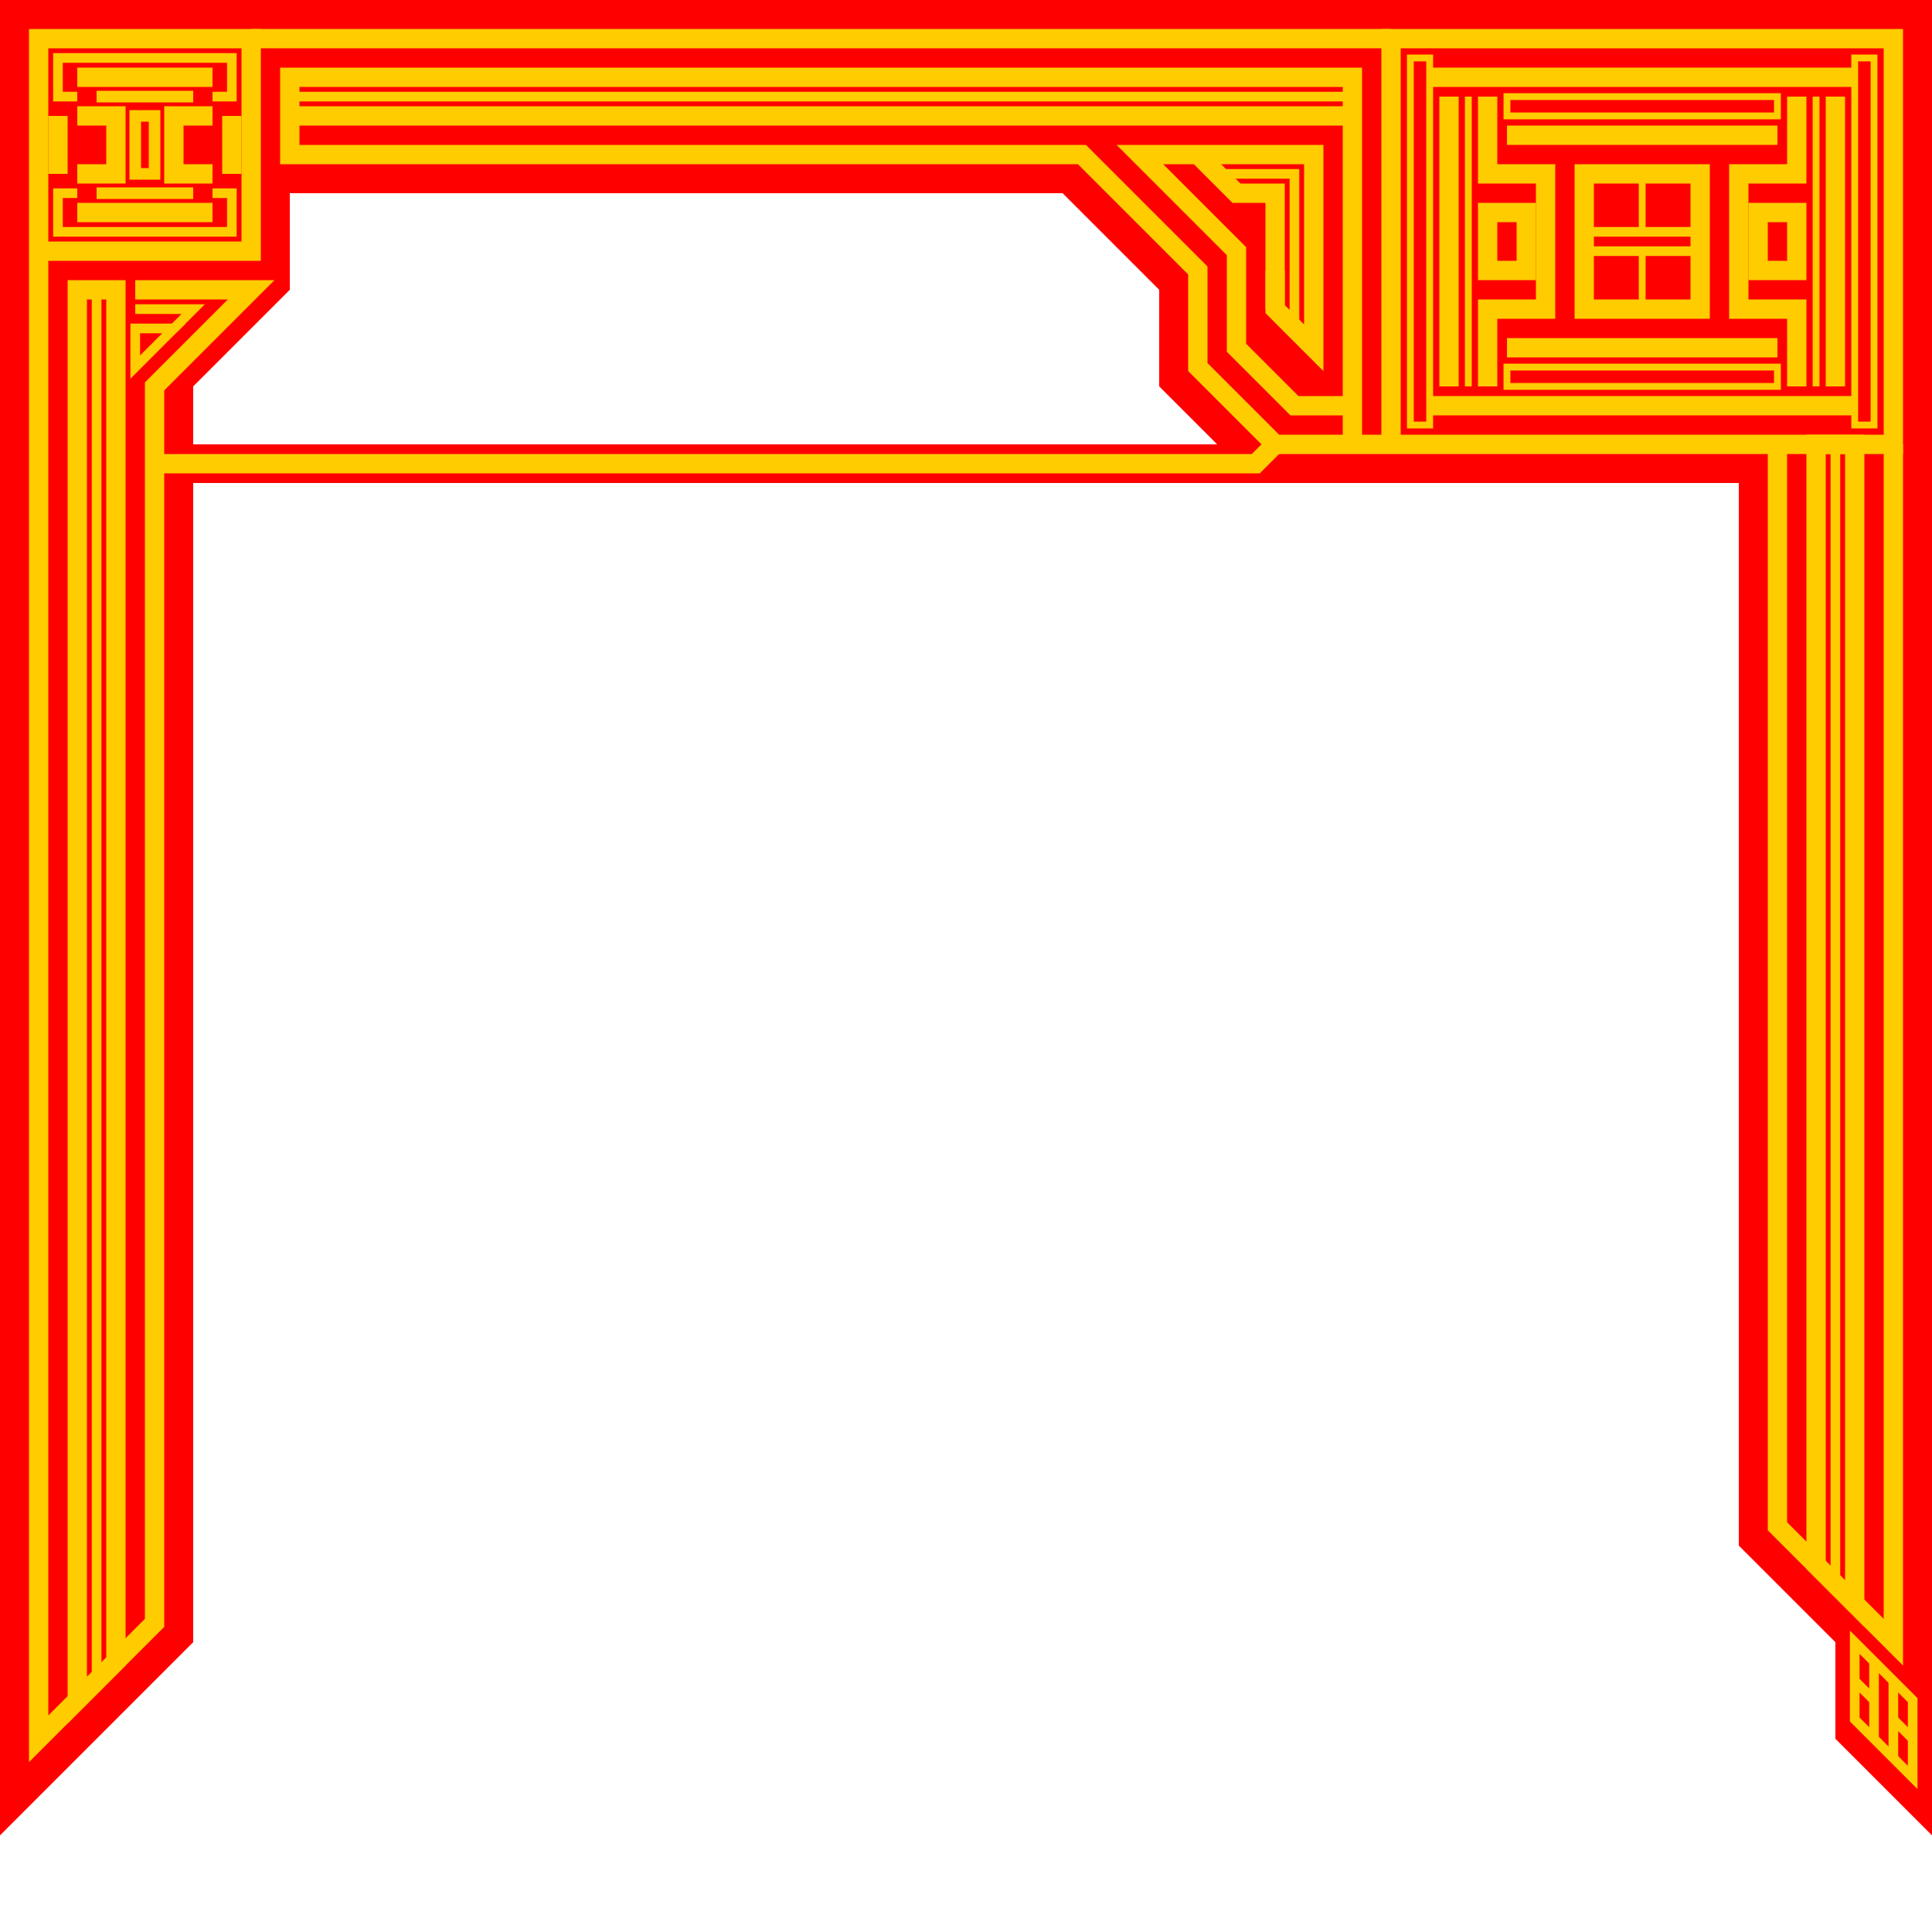 <?xml version="1.0" encoding="UTF-8" standalone="no"?>
<!-- Created with Inkscape (http://www.inkscape.org/) -->

<svg
   xmlns:dc="http://purl.org/dc/elements/1.1/"
   xmlns:cc="http://creativecommons.org/ns#"
   xmlns:rdf="http://www.w3.org/1999/02/22-rdf-syntax-ns#"
   xmlns:svg="http://www.w3.org/2000/svg"
   xmlns="http://www.w3.org/2000/svg"
   xmlns:sodipodi="http://sodipodi.sourceforge.net/DTD/sodipodi-0.dtd"
   xmlns:inkscape="http://www.inkscape.org/namespaces/inkscape"
   width="100px"
   height="100px"
   viewBox="0 0 100 100"
   version="1.1"
   id="SVGRoot"
   inkscape:version="0.92.3 (d244b95, 2018-08-02)"
   sodipodi:docname="console_border.svg">
  <sodipodi:namedview
     id="base"
     pagecolor="#ffffff"
     bordercolor="#666666"
     borderopacity="1.0"
     inkscape:pageopacity="0.0"
     inkscape:pageshadow="2"
     inkscape:zoom="32.000001"
     inkscape:cx="34.875776"
     inkscape:cy="75.063321"
     inkscape:document-units="px"
     inkscape:current-layer="layer3"
     showgrid="true"
     inkscape:window-width="2493"
     inkscape:window-height="1385"
     inkscape:window-x="67"
     inkscape:window-y="27"
     inkscape:window-maximized="1"
     inkscape:pagecheckerboard="true">
    <inkscape:grid
       type="xygrid"
       id="grid102" />
  </sodipodi:namedview>
  <defs
     id="defs86" />
  <g
     id="layer1"
     inkscape:groupmode="layer"
     inkscape:label="Layer 1"
     style="display:inline">
    <path
       style="fill:#ff0000;fill-opacity:1;stroke:none;stroke-width:1px;stroke-linecap:butt;stroke-linejoin:miter;stroke-opacity:1;opacity:1"
       d="M 0,95 10,85 V 20 l 5,-5 v -5 h 40 l 5,5 v 5 l 5,5 h 25 v 55 l 5,5 v 5 l 5,5 V 0 H 0 Z"
       id="path921"
       inkscape:connector-curvature="0"
       sodipodi:nodetypes="ccccccccccccccccc" />
    <path
       style="fill:none;stroke:#ffcc00;stroke-width:1px;stroke-linecap:butt;stroke-linejoin:miter;stroke-opacity:1"
       d="m 92,23 v 56 l 6,6 V 23"
       id="path975"
       inkscape:connector-curvature="0" />
    <path
       style="fill:none;stroke:#ffcc00;stroke-width:0.5;stroke-linecap:butt;stroke-linejoin:miter;stroke-opacity:1;stroke-miterlimit:4;stroke-dasharray:none"
       d="m 96,89 3,3 v -4 l -3,-3 z"
       id="path977"
       inkscape:connector-curvature="0" />
    <path
       style="fill:none;stroke:#ffcc00;stroke-width:0.5;stroke-linecap:butt;stroke-linejoin:miter;stroke-opacity:1;stroke-miterlimit:4;stroke-dasharray:none"
       d="m 97,86 v 4"
       id="path979"
       inkscape:connector-curvature="0" />
    <path
       style="fill:none;stroke:#ffcc00;stroke-width:0.5;stroke-linecap:butt;stroke-linejoin:miter;stroke-opacity:1;stroke-miterlimit:4;stroke-dasharray:none"
       d="m 98,87 v 4"
       id="path981"
       inkscape:connector-curvature="0" />
    <path
       style="fill:none;stroke:#ffcc00;stroke-width:0.5;stroke-linecap:butt;stroke-linejoin:miter;stroke-opacity:1;stroke-miterlimit:4;stroke-dasharray:none"
       d="m 96,87 1,1"
       id="path983"
       inkscape:connector-curvature="0" />
    <path
       style="fill:none;stroke:#ffcc00;stroke-width:0.5;stroke-linecap:butt;stroke-linejoin:miter;stroke-opacity:1;stroke-miterlimit:4;stroke-dasharray:none"
       d="m 98,89 1,1"
       id="path985"
       inkscape:connector-curvature="0" />
  </g>
  <g
     inkscape:groupmode="layer"
     id="layer2"
     inkscape:label="Layer 2" />
  <g
     inkscape:groupmode="layer"
     id="layer3"
     inkscape:label="Layer 3">
    <path
       style="fill:none;stroke:#ffcc00;stroke-width:1px;stroke-linecap:butt;stroke-linejoin:miter;stroke-opacity:1"
       d="M 2,13 H 13 V 2 H 2 V 20 90 L 8,84 V 20 l 5,-5 H 10 7"
       id="path857"
       inkscape:connector-curvature="0"
       sodipodi:nodetypes="ccccccccccc" />
    <path
       style="fill:none;stroke:#ffcc00;stroke-width:1px;stroke-linecap:butt;stroke-linejoin:miter;stroke-opacity:1"
       d="M 4,88 6,86 V 15 H 4 Z"
       id="path859"
       inkscape:connector-curvature="0"
       sodipodi:nodetypes="ccccc" />
    <path
       style="fill:none;stroke:#ffcc00;stroke-width:1px;stroke-linecap:butt;stroke-linejoin:miter;stroke-opacity:1"
       d="m 4,4 h 7"
       id="path861"
       inkscape:connector-curvature="0" />
    <path
       style="fill:none;stroke:#ffcc00;stroke-width:1px;stroke-linecap:butt;stroke-linejoin:miter;stroke-opacity:1"
       d="m 4,11 h 7"
       id="path863"
       inkscape:connector-curvature="0" />
    <path
       style="fill:none;stroke:#ffcc00;stroke-width:1px;stroke-linecap:butt;stroke-linejoin:miter;stroke-opacity:1"
       d="M 4,6 H 6 V 9 H 4"
       id="path865"
       inkscape:connector-curvature="0" />
    <path
       style="fill:none;stroke:#ffcc00;stroke-width:1px;stroke-linecap:butt;stroke-linejoin:miter;stroke-opacity:1"
       d="M 11,6 H 9 v 3 h 2"
       id="path867"
       inkscape:connector-curvature="0" />
    <path
       style="fill:none;stroke:#ffcc00;stroke-width:0.6;stroke-linecap:butt;stroke-linejoin:miter;stroke-opacity:1;stroke-miterlimit:4;stroke-dasharray:none"
       d="M 7,6 H 8 V 9 H 7 V 7 Z"
       id="path871"
       inkscape:connector-curvature="0"
       sodipodi:nodetypes="ccccc" />
    <path
       style="fill:none;stroke:#ffcc00;stroke-width:0.6;stroke-linecap:butt;stroke-linejoin:miter;stroke-opacity:1;stroke-miterlimit:4;stroke-dasharray:none"
       d="m 5,10 h 5"
       id="path873"
       inkscape:connector-curvature="0" />
    <path
       style="fill:none;stroke:#ffcc00;stroke-width:0.6;stroke-linecap:butt;stroke-linejoin:miter;stroke-opacity:1;stroke-miterlimit:4;stroke-dasharray:none"
       d="m 5,5 h 5"
       id="path875"
       inkscape:connector-curvature="0" />
    <path
       style="fill:none;stroke:#ffcc00;stroke-width:0.5;stroke-linecap:butt;stroke-linejoin:miter;stroke-opacity:1;stroke-miterlimit:4;stroke-dasharray:none"
       d="M 4,5 H 3 V 3 h 9 c 0,0 0,2 0,2 h -1"
       id="path877"
       inkscape:connector-curvature="0" />
    <path
       style="fill:none;stroke:#ffcc00;stroke-width:0.5;stroke-linecap:butt;stroke-linejoin:miter;stroke-opacity:1;stroke-miterlimit:4;stroke-dasharray:none"
       d="M 4,10 H 3 v 2 h 9 v -2 h -1"
       id="path879"
       inkscape:connector-curvature="0" />
    <path
       style="fill:none;stroke:#ffcc00;stroke-width:1px;stroke-linecap:butt;stroke-linejoin:miter;stroke-opacity:1"
       d="M 12,6 V 9"
       id="path886"
       inkscape:connector-curvature="0" />
    <path
       style="fill:none;stroke:#ffcc00;stroke-width:1px;stroke-linecap:butt;stroke-linejoin:miter;stroke-opacity:1"
       d="M 3,6 V 9"
       id="path888"
       inkscape:connector-curvature="0" />
    <path
       style="fill:none;stroke:#ffcc00;stroke-width:0.5;stroke-linecap:butt;stroke-linejoin:miter;stroke-miterlimit:4;stroke-dasharray:none;stroke-opacity:1"
       d="M 5,15 V 87"
       id="path896"
       inkscape:connector-curvature="0"
       sodipodi:nodetypes="cc" />
    <path
       style="fill:none;stroke:#ffcc00;stroke-width:1px;stroke-linecap:butt;stroke-linejoin:miter;stroke-opacity:1"
       d="M 72,23 V 2 H 98 V 23 H 66 l -4,-4 v -2"
       id="path906"
       inkscape:connector-curvature="0"
       sodipodi:nodetypes="ccccccc" />
    <path
       style="fill:none;stroke:#ffcc00;stroke-width:1px;stroke-linecap:butt;stroke-linejoin:miter;stroke-opacity:1"
       d="M 75,5 V 20"
       id="path908"
       inkscape:connector-curvature="0" />
    <path
       style="fill:none;stroke:#ffcc00;stroke-width:1px;stroke-linecap:butt;stroke-linejoin:miter;stroke-opacity:1"
       d="M 95,5 V 20"
       id="path910"
       inkscape:connector-curvature="0" />
    <path
       style="fill:none;stroke:#ffcc00;stroke-width:0.5;stroke-linecap:butt;stroke-linejoin:miter;stroke-miterlimit:4;stroke-dasharray:none;stroke-opacity:1"
       d="M 7,19 9,17 H 7 Z"
       id="path912"
       inkscape:connector-curvature="0"
       sodipodi:nodetypes="cccc" />
    <path
       style="fill:none;stroke:#ffcc00;stroke-width:0.5;stroke-linecap:butt;stroke-linejoin:miter;stroke-miterlimit:4;stroke-dasharray:none;stroke-opacity:1"
       d="m 7,16 h 3 l -1,1"
       id="path914"
       inkscape:connector-curvature="0"
       sodipodi:nodetypes="ccc" />
    <path
       style="fill:none;stroke:#ffcc00;stroke-width:1px;stroke-linecap:butt;stroke-linejoin:miter;stroke-opacity:1"
       d="M 13,2 H 72"
       id="path916"
       inkscape:connector-curvature="0"
       sodipodi:nodetypes="cc" />
    <path
       style="fill:none;stroke:#ffcc00;stroke-width:1px;stroke-linecap:butt;stroke-linejoin:miter;stroke-opacity:1"
       d="M 70,23 V 4 H 55 15 v 4 h 41 l 6,6 v 3"
       id="path918"
       inkscape:connector-curvature="0"
       sodipodi:nodetypes="cccccccc" />
    <path
       style="fill:none;stroke:#ffcc00;stroke-width:1;stroke-linecap:butt;stroke-linejoin:miter;stroke-opacity:1;stroke-miterlimit:4;stroke-dasharray:none"
       d="M 15,6 H 70"
       id="path920"
       inkscape:connector-curvature="0" />
    <path
       inkscape:connector-curvature="0"
       id="path922"
       d="M 15,5 H 70"
       style="fill:none;stroke:#ffcc00;stroke-width:0.5;stroke-linecap:butt;stroke-linejoin:miter;stroke-miterlimit:4;stroke-dasharray:none;stroke-opacity:1" />
    <path
       style="fill:none;stroke:#ffcc00;stroke-width:1px;stroke-linecap:butt;stroke-linejoin:miter;stroke-opacity:1"
       d="m 66,14 v 2 l 2,2 V 8 h -9 l 5,5 v 5 l 3,3 h 1 2"
       id="path928"
       inkscape:connector-curvature="0"
       sodipodi:nodetypes="cccccc" />
    <path
       style="fill:none;stroke:#ffcc00;stroke-width:1px;stroke-linecap:butt;stroke-linejoin:miter;stroke-opacity:1"
       d="M 66,16 V 10 H 64 L 62,8"
       id="path930"
       inkscape:connector-curvature="0"
       sodipodi:nodetypes="cccc" />
    <path
       style="fill:none;stroke:#ffcc00;stroke-width:1px;stroke-linecap:butt;stroke-linejoin:miter;stroke-opacity:1"
       d="m 82,9 v 7 h 6 V 9 Z"
       id="path934"
       inkscape:connector-curvature="0" />
    <path
       style="fill:none;stroke:#ffcc00;stroke-width:1px;stroke-linecap:butt;stroke-linejoin:miter;stroke-opacity:1"
       d="M 78,7 H 92"
       id="path936"
       inkscape:connector-curvature="0" />
    <path
       style="fill:none;stroke:#ffcc00;stroke-width:1px;stroke-linecap:butt;stroke-linejoin:miter;stroke-opacity:1"
       d="M 78,18 H 92"
       id="path938"
       inkscape:connector-curvature="0" />
    <path
       style="fill:none;stroke:#ffcc00;stroke-width:1px;stroke-linecap:butt;stroke-linejoin:miter;stroke-opacity:1"
       d="m 77,5 v 4 h 3 v 7 h -3 v 4"
       id="path940"
       inkscape:connector-curvature="0" />
    <path
       style="fill:none;stroke:#ffcc00;stroke-width:1px;stroke-linecap:butt;stroke-linejoin:miter;stroke-opacity:1"
       d="m 93,5 v 4 h -3 v 7 h 3 v 4"
       id="path943"
       inkscape:connector-curvature="0" />
    <path
       style="fill:none;stroke:#ffcc00;stroke-width:1px;stroke-linecap:butt;stroke-linejoin:miter;stroke-opacity:1"
       d="m 77,11 h 2 v 3 h -2 z"
       id="path945"
       inkscape:connector-curvature="0" />
    <path
       style="fill:none;stroke:#ffcc00;stroke-width:1px;stroke-linecap:butt;stroke-linejoin:miter;stroke-opacity:1"
       d="m 93,11 h -2 v 3 h 2 z"
       id="path947"
       inkscape:connector-curvature="0" />
    <path
       style="fill:none;stroke:#ffcc00;stroke-width:0.5;stroke-linecap:butt;stroke-linejoin:miter;stroke-opacity:1;stroke-miterlimit:4;stroke-dasharray:none"
       d="m 82,12 h 6"
       id="path949"
       inkscape:connector-curvature="0" />
    <path
       inkscape:connector-curvature="0"
       id="path951"
       d="m 82,13 h 6"
       style="fill:none;stroke:#ffcc00;stroke-width:0.5;stroke-linecap:butt;stroke-linejoin:miter;stroke-miterlimit:4;stroke-dasharray:none;stroke-opacity:1" />
    <path
       style="fill:none;stroke:#ffcc00;stroke-width:0.354;stroke-linecap:butt;stroke-linejoin:miter;stroke-miterlimit:4;stroke-dasharray:none;stroke-opacity:1"
       d="m 85,9 v 3"
       id="path953"
       inkscape:connector-curvature="0" />
    <path
       inkscape:connector-curvature="0"
       id="path955"
       d="m 85,13 v 3"
       style="fill:none;stroke:#ffcc00;stroke-width:0.354;stroke-linecap:butt;stroke-linejoin:miter;stroke-miterlimit:4;stroke-dasharray:none;stroke-opacity:1" />
    <path
       inkscape:connector-curvature="0"
       id="path957"
       d="M 74,4 H 96"
       style="fill:none;stroke:#ffcc00;stroke-width:1px;stroke-linecap:butt;stroke-linejoin:miter;stroke-opacity:1"
       sodipodi:nodetypes="cc" />
    <path
       sodipodi:nodetypes="cc"
       style="fill:none;stroke:#ffcc00;stroke-width:1px;stroke-linecap:butt;stroke-linejoin:miter;stroke-opacity:1"
       d="M 74,21 H 96"
       id="path959"
       inkscape:connector-curvature="0" />
    <path
       inkscape:connector-curvature="0"
       id="path961"
       d="M 76,5 V 20"
       style="fill:none;stroke:#ffcc00;stroke-width:0.354;stroke-linecap:butt;stroke-linejoin:miter;stroke-miterlimit:4;stroke-dasharray:none;stroke-opacity:1"
       sodipodi:nodetypes="cc" />
    <path
       sodipodi:nodetypes="cc"
       style="fill:none;stroke:#ffcc00;stroke-width:0.354;stroke-linecap:butt;stroke-linejoin:miter;stroke-miterlimit:4;stroke-dasharray:none;stroke-opacity:1"
       d="M 94,5 V 20"
       id="path963"
       inkscape:connector-curvature="0" />
    <path
       inkscape:connector-curvature="0"
       id="path965"
       d="M 97,3 V 22 H 96 V 3 Z"
       style="fill:none;stroke:#ffcc00;stroke-width:0.354;stroke-linecap:butt;stroke-linejoin:miter;stroke-miterlimit:4;stroke-dasharray:none;stroke-opacity:1"
       sodipodi:nodetypes="cc" />
    <path
       sodipodi:nodetypes="cc"
       style="fill:none;stroke:#ffcc00;stroke-width:0.354;stroke-linecap:butt;stroke-linejoin:miter;stroke-miterlimit:4;stroke-dasharray:none;stroke-opacity:1"
       d="m 73,3 v 19 h 1 V 3 Z"
       id="path967"
       inkscape:connector-curvature="0" />
    <path
       style="fill:none;stroke:#ffcc00;stroke-width:0.354;stroke-linecap:butt;stroke-linejoin:miter;stroke-opacity:1;stroke-miterlimit:4;stroke-dasharray:none"
       d="m 78,19 v 1 h 14 v -1 z"
       id="path971"
       inkscape:connector-curvature="0" />
    <path
       inkscape:connector-curvature="0"
       id="path973"
       d="M 78,5 V 6 H 92 V 5 Z"
       style="fill:none;stroke:#ffcc00;stroke-width:0.354;stroke-linecap:butt;stroke-linejoin:miter;stroke-miterlimit:4;stroke-dasharray:none;stroke-opacity:1" />
    <path
       sodipodi:nodetypes="ccccc"
       inkscape:connector-curvature="0"
       id="path991"
       d="m 94,81 2,2 V 23 h -2 z"
       style="fill:none;stroke:#ffcc00;stroke-width:1px;stroke-linecap:butt;stroke-linejoin:miter;stroke-opacity:1" />
    <path
       sodipodi:nodetypes="cc"
       inkscape:connector-curvature="0"
       id="path993"
       d="M 95,23 V 82"
       style="fill:none;stroke:#ffcc00;stroke-width:0.5;stroke-linecap:butt;stroke-linejoin:miter;stroke-miterlimit:4;stroke-dasharray:none;stroke-opacity:1" />
    <path
       style="fill:none;stroke:#ffcc00;stroke-width:0.5;stroke-linecap:butt;stroke-linejoin:miter;stroke-opacity:1;stroke-miterlimit:4;stroke-dasharray:none"
       d="m 63,9 h 4 v 8"
       id="path995"
       inkscape:connector-curvature="0" />
    <path
       style="fill:#ff0000;stroke:none;stroke-width:1px;stroke-linecap:butt;stroke-linejoin:miter;stroke-opacity:1;fill-opacity:1"
       d="M 65,25 H 10 v -2 h 55 z"
       id="path4573"
       inkscape:connector-curvature="0" />
    <path
       style="fill:none;stroke:#ffcc00;stroke-width:1px;stroke-linecap:butt;stroke-linejoin:miter;stroke-opacity:1"
       d="m 8,24 h 57 l 1,-1"
       id="path4575"
       inkscape:connector-curvature="0" />
  </g>
</svg>
